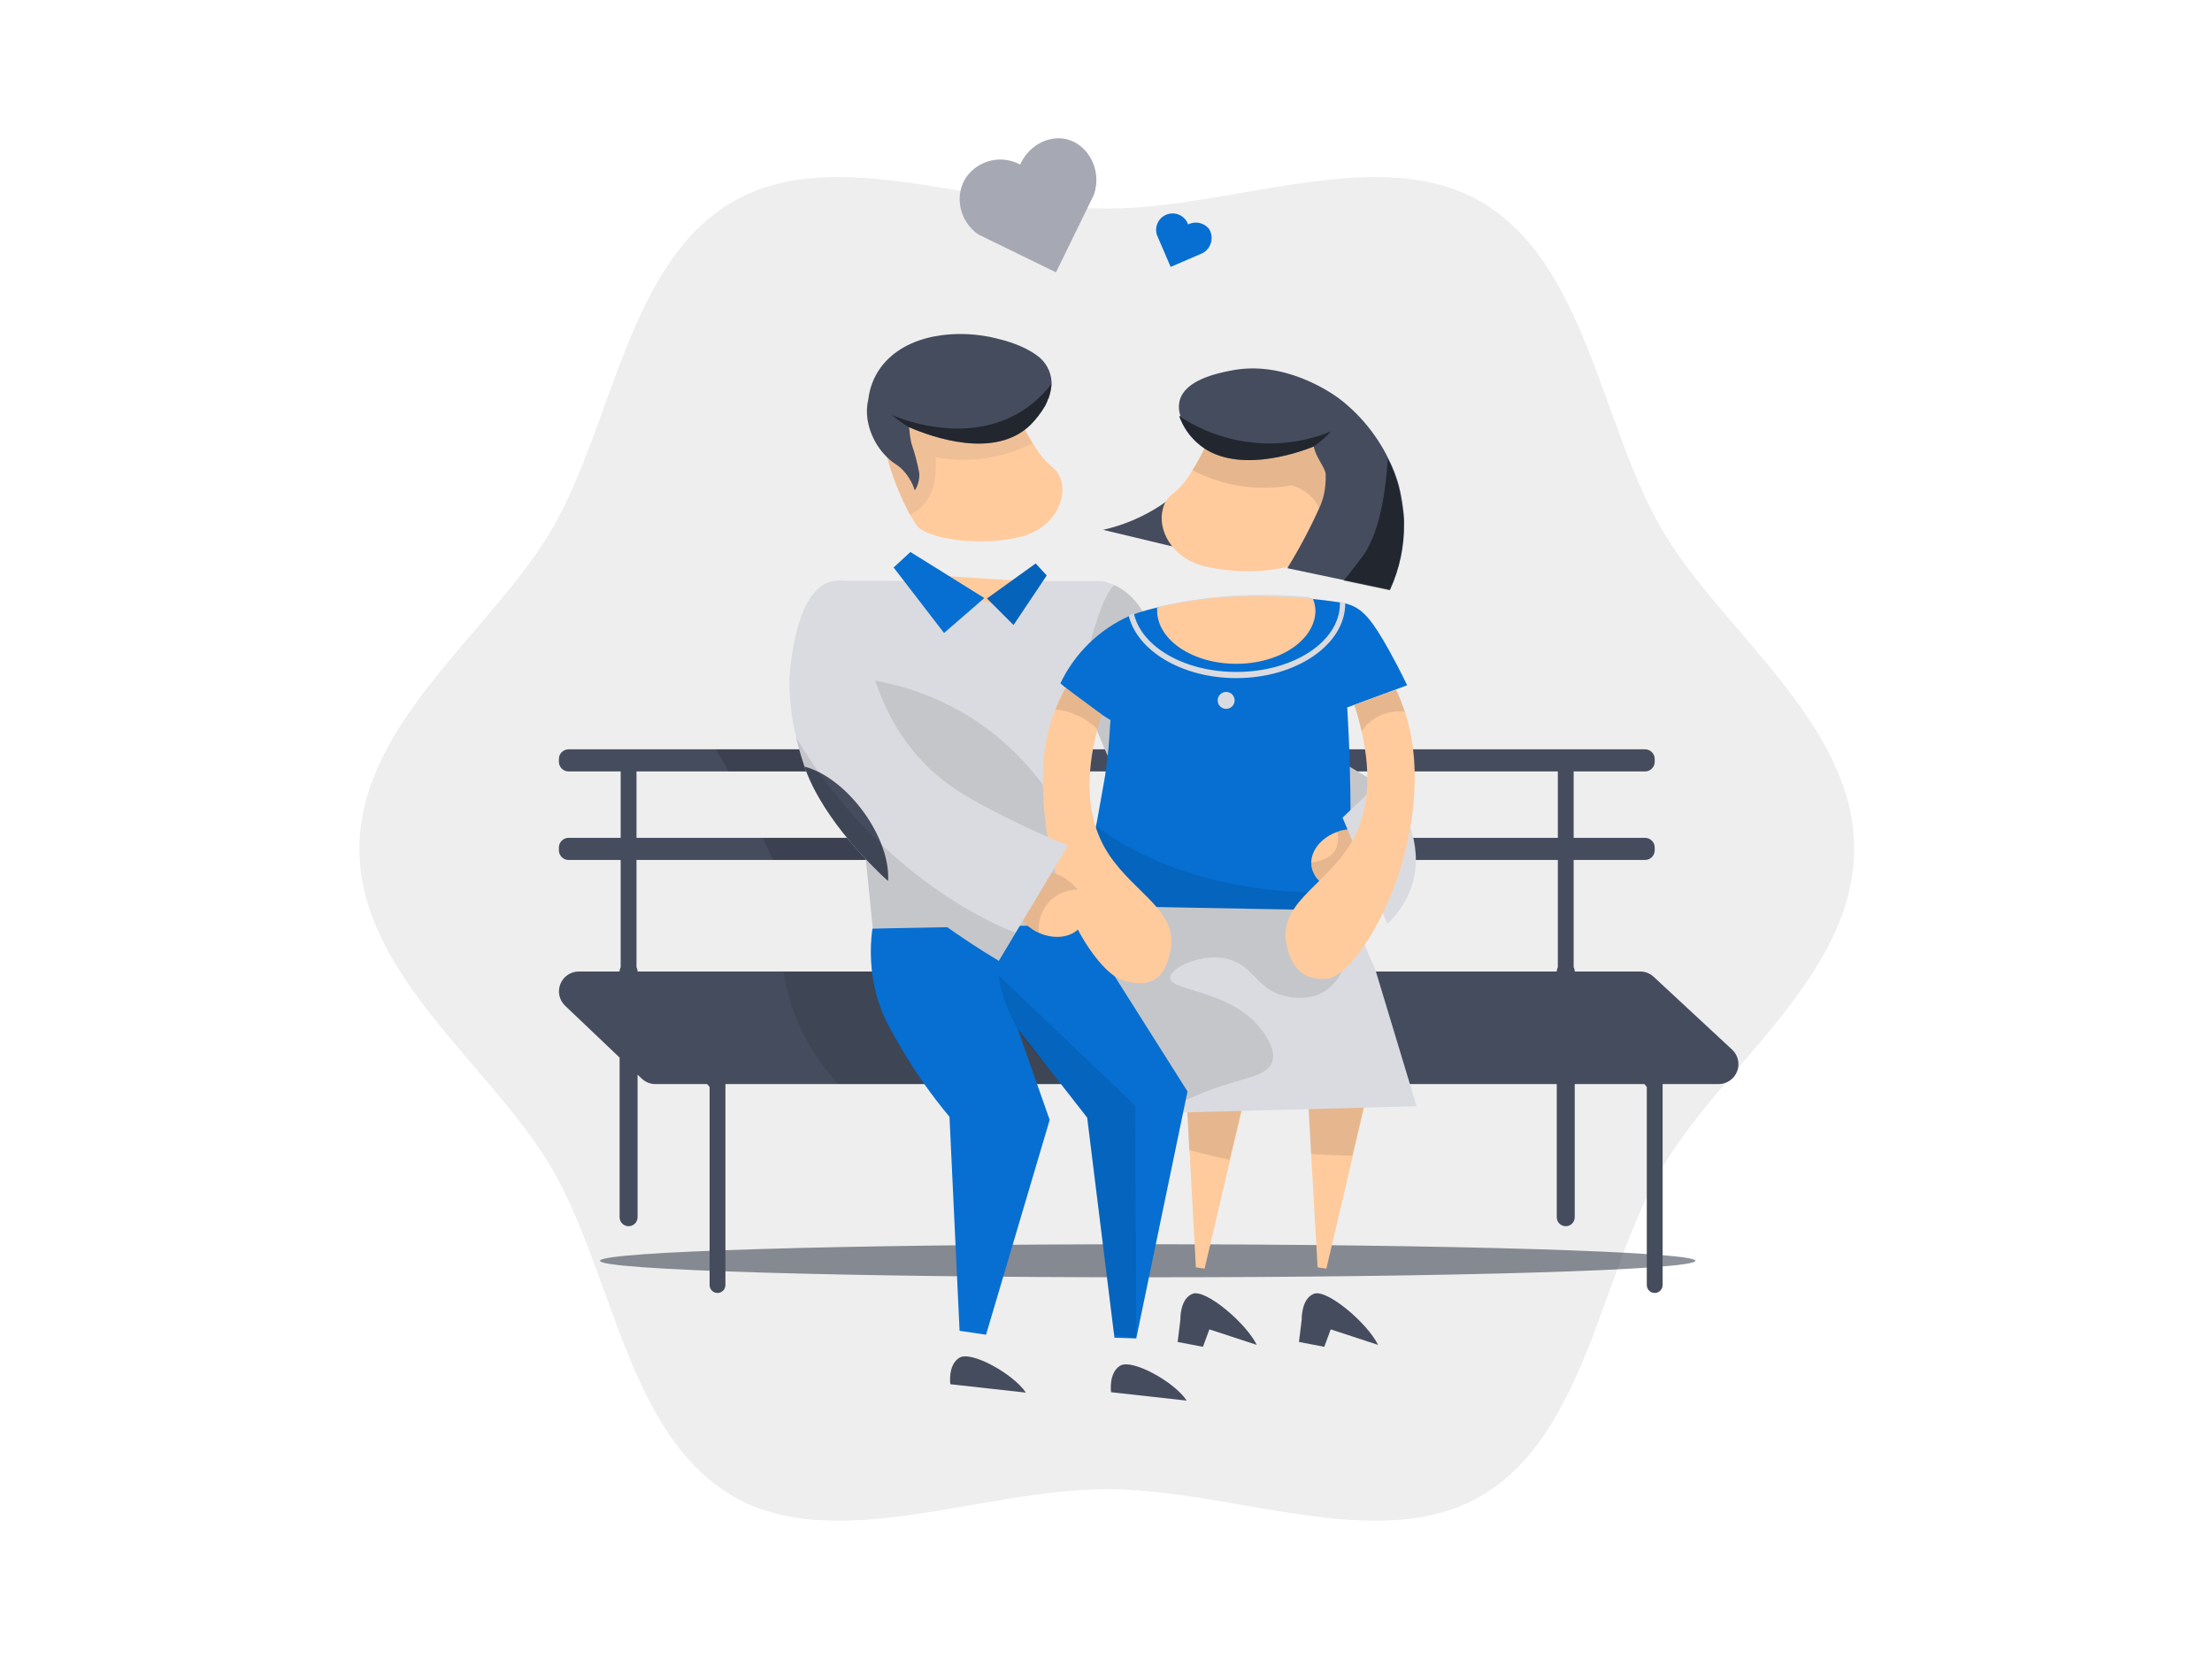 <svg xmlns="http://www.w3.org/2000/svg" width="800" height="600" fill="none" viewBox="0 0 800 600">
    <path d="M130 307.012C130 352.731 178.34 385.883 199.694 422.794C221.74 460.863 227.025 519.05 265.118 541.129C302.039 562.472 354.583 538.597 400.302 538.597C446.021 538.597 498.565 562.472 535.475 541.129C573.567 519.05 578.853 460.841 600.899 422.794C622.253 385.883 670.582 352.731 670.582 307.012C670.582 261.293 622.253 228.107 600.899 191.23C578.853 153.161 573.567 94.885 535.475 72.906C498.565 51.552 445.988 75.438 400.269 75.438C354.549 75.438 302.039 51.552 265.118 72.906C227.025 94.93 221.74 153.194 199.694 191.23C178.329 228.107 130 261.304 130 307.012Z" fill="black" opacity="0.07"/>
    <path d="M613.164 455.977C613.164 459.322 524.524 461.954 415.077 461.954C305.629 461.954 217 459.322 217 455.977C217 452.632 305.64 450 415.088 450C524.535 450 613.175 452.743 613.175 455.977" fill="#1D2535" opacity="0.5"/>
    <path d="M598.446 274.506C598.449 274.048 598.361 273.593 598.188 273.168C598.014 272.743 597.758 272.357 597.435 272.032C597.111 271.706 596.727 271.448 596.303 271.272C595.88 271.096 595.426 271.005 594.967 271.005H205.616C204.693 271.005 203.808 271.371 203.156 272.024C202.503 272.676 202.137 273.561 202.137 274.484V275.532C202.14 276.453 202.508 277.335 203.16 277.985C203.812 278.635 204.695 279 205.616 279H224.477V303.02H205.616C204.695 303.02 203.812 303.385 203.16 304.035C202.508 304.685 202.14 305.567 202.137 306.488V307.536C202.137 308.459 202.503 309.344 203.156 309.996C203.808 310.648 204.693 311.015 205.616 311.015H224.477V349.815C224.228 350.274 224.087 350.8 224.087 351.36L209.34 351.36C207.904 351.358 206.5 351.788 205.31 352.593C204.12 353.398 203.199 354.542 202.666 355.876C202.133 357.21 202.012 358.673 202.319 360.077C202.626 361.48 203.348 362.759 204.389 363.748L224.087 382.479V440.222C224.087 442.018 225.542 443.473 227.338 443.473C229.133 443.473 230.588 442.018 230.588 440.222V388.661L232.089 390.087C233.427 391.361 235.204 392.071 237.051 392.072H255.758L256.637 393.109V464.755C256.637 466.335 257.917 467.615 259.497 467.615C261.077 467.615 262.357 466.335 262.357 464.755V392.072H563.024V440.222C563.024 442.018 564.48 443.473 566.275 443.473C568.07 443.473 569.525 442.018 569.525 440.222V392.072H594.706L595.585 393.11V464.755C595.585 466.335 596.865 467.615 598.445 467.615C600.025 467.615 601.305 466.335 601.305 464.755V392.072H621.573C623.015 392.066 624.422 391.627 625.611 390.812C626.801 389.997 627.717 388.843 628.243 387.5C628.768 386.158 628.878 384.688 628.557 383.282C628.237 381.876 627.502 380.599 626.446 379.616L598.078 353.278C596.747 352.043 594.998 351.358 593.183 351.36L569.525 351.36C569.525 350.8 569.384 350.273 569.135 349.813V311.015H594.967C595.889 311.015 596.774 310.648 597.427 309.996C598.079 309.344 598.446 308.459 598.446 307.536V306.488C598.443 305.567 598.075 304.685 597.423 304.035C596.771 303.385 595.888 303.02 594.967 303.02H569.135V279H594.967C595.888 279 596.771 278.635 597.423 277.985C598.075 277.335 598.443 276.453 598.446 275.532V274.506ZM230.588 351.36C230.588 350.8 230.447 350.273 230.197 349.813V311.015H563.414V349.815C563.165 350.274 563.024 350.8 563.024 351.36H230.588ZM563.414 303.02H230.197V279H563.414V303.02Z" fill="#454C5E"/>
    <path d="M358.865 279.023H263.568C261.962 276.201 260.379 273.525 258.84 271.027H357.137L358.865 279.023Z" fill="black" opacity="0.15"/>
    <path d="M365.766 311.015H279.468C278.286 308.272 277.093 305.607 275.889 303.02H364.049L365.766 311.015Z" fill="black" opacity="0.15"/>
    <path d="M383.275 392.072H303.166C296.711 385.112 291.572 377.038 288 368.242C285.81 362.809 284.243 357.146 283.328 351.36H374.488L383.275 392.072Z" fill="black" opacity="0.1"/>
    <path d="M398.885 210.198C398.083 219.647 397.283 229.088 396.488 238.522C396.302 240.633 396.116 242.741 395.93 244.845C395.514 249.573 395.098 254.301 394.681 259.029L393.477 272.789C392.875 279.614 392.277 286.434 391.682 293.251C391.236 298.225 390.801 303.165 390.377 308.105C390.232 309.889 390.076 311.662 389.931 313.446C389.307 320.88 388.664 328.34 388.002 335.826H315.654C314.215 321.586 312.777 307.503 311.495 293.251L309.097 269.087C308.302 261.036 307.495 252.978 306.677 244.912C305.506 233.281 304.313 221.662 303.176 210.031L368.633 210.131L398.885 210.198Z" fill="#DADBE0"/>
    <path d="M498.4 283.438C496.883 287.274 489.088 305.807 470.21 312.598C448.822 320.293 421.747 309.833 406.816 285.579L406.637 285.312C405.756 284.007 402.032 277.863 394.695 259.073C394.193 257.78 393.669 256.43 393.133 255.025C391.483 250.676 389.654 245.725 387.658 240.105L398.898 210.243C400.475 210.586 402.006 211.114 403.459 211.815C411.41 215.684 414.755 223.836 415.413 225.196C418.413 231.552 436.255 246.539 498.4 283.438Z" fill="#DADBE0"/>
    <path d="M498.398 283.439C496.882 287.274 489.087 305.808 470.208 312.599C448.821 320.293 421.746 309.833 406.815 285.58L406.636 285.312C405.755 284.007 402.031 277.863 394.693 259.073C394.192 257.78 393.668 256.431 393.132 255.026C392.185 249.945 392.072 244.743 392.798 239.626C394.314 229.434 400.603 211.325 403.414 211.748C411.364 215.618 414.71 223.769 415.367 225.13C418.412 231.553 436.253 246.54 498.398 283.439Z" fill="black" opacity="0.1"/>
    <path d="M423.386 96.535L418.412 84.972C417.932 83.481 418.058 81.862 418.763 80.464C419.467 79.066 420.695 78.002 422.178 77.502C423.662 77.002 425.283 77.106 426.69 77.793C428.097 78.479 429.178 79.692 429.697 81.169C430.948 80.532 432.38 80.344 433.753 80.634C435.127 80.924 436.359 81.675 437.246 82.764C437.698 83.484 437.998 84.288 438.127 85.129C438.256 85.969 438.212 86.826 437.997 87.649C437.781 88.471 437.4 89.24 436.876 89.91C436.352 90.579 435.696 91.133 434.949 91.54L423.386 96.535Z" fill="#066FD1" style="fill: #066FD1; fill: #066FD1;"/>
    <path d="M381.913 98.498L353.935 84.849C346.742 79.998 345.014 70.275 349.675 63.762C351.846 60.857 354.989 58.829 358.53 58.049C362.072 57.269 365.776 57.789 368.966 59.514C372.055 52.522 379.359 48.842 385.693 50.325C393.421 52.143 398.784 61.476 395.584 70.531C391.027 79.853 386.47 89.176 381.913 98.498Z" fill="#A6A9B3"/>
    <path d="M316.635 144.741C317.27 148.589 318.397 154.186 319.835 161.223C320.147 162.672 320.471 164.111 320.638 164.568C322.581 172.083 325.427 179.336 329.113 186.168L331.521 190.015C334.555 194.475 353.444 198.021 368.967 194.174C384.489 190.327 388.013 174.325 380.33 168.727C377.631 166.366 375.367 163.551 373.639 160.409C371.189 156.303 369.05 152.02 367.238 147.596C366.123 145.042 365.476 143.437 365.476 143.437L351.716 134.516L322.11 138.508C323.069 143.47 322.266 147.15 320.671 147.63C319.077 148.109 316.98 145.399 316.668 144.753" fill="#FFCB9D" style="fill: #FFCB9D; fill: #FFCB9D;"/>
    <path d="M316.636 144.741C317.272 148.589 318.398 154.186 319.837 161.223C320.149 162.672 320.472 164.111 320.639 164.568C322.583 172.083 325.428 179.336 329.114 186.168C331.041 185.268 332.761 183.979 334.166 182.383C335.571 180.786 336.63 178.916 337.277 176.89C338.037 174.677 338.414 172.35 338.392 170.01C338.548 168.467 338.548 166.913 338.392 165.371C350.252 167.605 362.517 165.861 373.284 160.409C370.826 156.306 368.683 152.023 366.872 147.596C365.757 145.042 365.121 143.437 365.121 143.437L351.349 134.516L321.743 138.508C322.702 143.47 321.899 147.15 320.305 147.63C318.71 148.109 316.96 145.399 316.625 144.753" fill="#606060" opacity="0.1"/>
    <path d="M313.737 151.622C314.691 157.768 317.953 163.32 322.859 167.144C323.86 167.785 324.824 168.481 325.747 169.229C328.122 171.468 329.884 174.279 330.865 177.392C332.028 175.524 332.589 173.344 332.471 171.147C331.855 167.782 330.998 164.465 329.906 161.223C329.886 161.054 329.833 160.891 329.75 160.743C329.581 160.28 329.473 159.796 329.427 159.305C329.103 157.71 328.947 156.105 328.791 154.666V154.51C336.954 158.022 359.836 166.352 372.804 153.551C374.778 151.539 376.497 149.292 377.923 146.86C378.091 146.681 378.203 146.456 378.246 146.214C378.576 145.603 378.841 144.961 379.038 144.296L379.205 144.139C379.805 142.433 380.18 140.657 380.32 138.854V138.218C380.233 136.279 379.696 134.388 378.751 132.692C377.807 130.997 376.481 129.544 374.878 128.45C370.083 124.926 363.672 123.164 360.315 122.372C347.034 119.027 327.665 120.287 318.387 133.089C316.022 136.399 314.533 140.255 314.06 144.296C313.481 146.705 313.371 149.204 313.737 151.655" fill="#454C5E"/>
    <path d="M328.79 154.51C336.952 158.022 359.834 166.352 372.803 153.551C374.777 151.539 376.496 149.292 377.921 146.86C378.089 146.68 378.202 146.456 378.245 146.213C378.574 145.603 378.84 144.96 379.036 144.295L379.204 144.139C379.803 142.433 380.178 140.656 380.319 138.854C377.415 142.616 373.898 145.862 369.915 148.455C350.233 161.1 326.548 151.8 322.857 150.216L322.545 150.06C324.494 151.724 326.584 153.216 328.79 154.521" fill="black" opacity="0.5"/>
    <path d="M341.168 208.28C346.048 213.494 352.419 217.073 359.411 218.528L360.214 218.684L371.097 210.198L341.168 208.28Z" fill="#FFCB9D" style="fill: #FFCB9D; fill: #FFCB9D;"/>
    <path d="M356.959 216.443L374.555 203.798L378.559 208.124L366.56 226.044L356.959 216.443Z" fill="#066FD1" style="fill: #066FD1; fill: #066FD1;"/>
    <path d="M355.999 216.287L329.27 199.638L323.182 205.236L341.425 228.932L355.999 216.287Z" fill="#066FD1" style="fill: #066FD1; fill: #066FD1;"/>
    <path d="M356.959 216.443L374.555 203.798L378.559 208.124L366.56 226.044L356.959 216.443Z" fill="black" opacity="0.11"/>
    <path d="M435.952 167.367C426.955 179.662 413.806 188.279 398.941 191.621L445.519 202.772L435.952 167.367Z" fill="#454C5E"/>
    <path d="M451.229 392.752L444.829 419.705L435.662 458.823L432.507 458.354L430.21 416.092L429.184 397.882L451.229 392.752Z" fill="#FFCB9D" style="fill: #FFCB9D; fill: #FFCB9D;"/>
    <path d="M495.099 392.73L489.244 418.144L479.699 458.823L476.532 458.354L474.201 417.374L473.209 397.882L495.099 392.73Z" fill="#FFCB9D" style="fill: #FFCB9D; fill: #FFCB9D;"/>
    <path d="M429.184 397.882L451.073 392.719L444.695 419.482C439.532 418.366 434.715 417.251 430.076 415.88L429.184 397.882Z" fill="black" opacity="0.1"/>
    <path d="M495.053 392.719L489.065 417.965C484.237 417.898 479.442 417.675 474.156 417.374L473.041 397.86L495.053 392.719Z" fill="black" opacity="0.1"/>
    <path d="M489.98 154.777C489.177 158.769 488.062 164.512 486.467 171.682C486.155 173.277 485.675 174.559 485.675 175.028C484.255 180.635 482.275 186.085 479.765 191.297L477.379 196.081L476.732 197.04C476.097 198.155 475.461 199.27 474.825 200.229C474.658 200.385 474.502 200.709 474.346 200.865C473.516 201.828 472.479 202.59 471.313 203.095C467.165 205.169 459.504 206.596 451.051 206.596C445.899 206.574 440.765 205.987 435.741 204.846C423.475 201.813 418.512 191.286 420.587 183.949C421.106 181.754 422.411 179.826 424.255 178.529C427.098 176.167 429.477 173.297 431.269 170.065C433.814 165.873 436.05 161.502 437.96 156.985C439.075 154.432 439.711 152.681 439.711 152.681L454.073 143.426L484.538 147.73C483.423 152.837 484.382 156.651 485.82 157.141C487.259 157.632 489.478 155.257 489.98 154.777Z" fill="#FFCB9D" style="fill: #FFCB9D; fill: #FFCB9D;"/>
    <path d="M431.268 170.088C442.299 175.842 454.934 177.753 467.174 175.518C470.116 176.386 472.765 178.04 474.835 180.302C477.868 183.647 477.388 186.368 479.619 190.673L479.775 191.152C482.217 185.908 484.194 180.461 485.685 174.872C485.685 174.403 486.164 173.121 486.477 171.526C488.071 164.512 489.186 158.602 489.989 154.621C489.51 155.101 487.436 157.643 485.997 157.164C484.559 156.684 483.611 152.859 484.726 147.752L454.25 143.292L439.899 152.547C439.899 152.547 439.252 154.298 438.137 156.851C436.173 161.423 433.881 165.847 431.279 170.088" fill="black" opacity="0.1"/>
    <path d="M487.246 255.851C485.415 252.045 485.084 247.69 486.321 243.652C486.477 245.402 486.633 247.32 486.8 249.071C488.526 273.598 488.898 298.201 487.915 322.768V322.936C488.071 325.166 488.071 327.396 488.071 329.626L448.786 328.846L391.079 327.731C392.83 317.996 394.592 308.428 396.343 298.861L396.666 297.422C397.302 293.909 398.261 288.646 399.376 282.268C401.796 268.373 401.227 257.568 402.242 257.535C402.509 257.535 402.911 258.237 403.457 261.571C398.75 258.74 394.207 255.642 389.853 252.294C387.623 250.576 385.493 248.848 383.508 247.142C388.658 236.304 397.508 227.66 408.464 222.766L409.579 222.286L410.215 222.119L411.977 221.483C414.039 220.848 416.258 220.212 418.478 219.732C427.063 217.664 435.82 216.38 444.638 215.897C452.31 215.504 459.998 215.553 467.665 216.041C469.193 216.131 470.709 216.253 472.237 216.376C473.107 216.454 473.976 216.532 474.869 216.632C477.879 216.922 480.99 217.324 484.202 217.814H484.525C484.835 217.912 485.152 217.987 485.473 218.038C485.707 218.038 485.93 218.104 486.142 218.127C486.838 218.284 487.523 218.486 488.194 218.729C493 220.468 496.323 224.304 502.512 235.455C504.33 238.734 506.538 242.904 508.913 247.844L487.246 255.851Z" fill="#066FD1" style="fill: #066FD1; fill: #066FD1;"/>
    <path d="M474.712 220.892C474.712 231.107 462.446 239.392 447.113 239.392C431.781 239.392 419.682 231.107 419.682 220.892C419.657 220.356 419.709 219.819 419.838 219.298C428.434 217.291 437.179 215.993 445.987 215.417C455.187 214.937 464.408 215.094 473.586 215.885C474.333 217.428 474.715 219.122 474.701 220.836" fill="#DADBE0"/>
    <path d="M454.52 486.399C450.729 478.593 436.087 466.138 431.359 467.899C426.631 469.661 426.899 477.322 426.899 477.322L425.906 485.34L435.061 487.09L437.392 480.779L454.52 486.399Z" fill="#454C5E"/>
    <path d="M498.399 486.399C494.607 478.593 479.955 466.138 475.238 467.899C470.521 469.661 470.778 477.322 470.778 477.322L469.785 485.34L478.94 487.09L481.271 480.779L498.399 486.399Z" fill="#454C5E"/>
    <path d="M512.337 400.079L419.995 402.554C419.665 395.604 417.376 388.89 413.393 383.185C408.453 376.405 403.045 374.677 398.964 371.22C392.641 365.867 387.211 354.404 391.281 327.563L461.533 328.834L487.682 329.314H488.128L488.184 329.448L497.506 351.025C502.45 367.373 507.393 383.724 512.337 400.079Z" fill="#DADBE0"/>
    <path d="M409.469 222.108L410.104 221.952C412.825 233.917 428.292 243.016 447.115 243.016C467.856 243.016 484.604 231.999 484.604 218.283V217.647C485.251 217.803 485.887 217.803 486.522 217.959V218.283C486.522 233.125 468.815 245.246 447.115 245.246C427.5 245.246 411.23 235.355 408.197 222.587L409.469 222.108Z" fill="#DADBE0"/>
    <path d="M440.412 253.699C440.464 254.105 440.598 254.498 440.804 254.852C441.011 255.206 441.287 255.516 441.615 255.761C441.943 256.007 442.318 256.185 442.716 256.284C443.114 256.382 443.528 256.4 443.933 256.336C444.338 256.272 444.726 256.127 445.074 255.91C445.423 255.693 445.724 255.409 445.96 255.073C446.196 254.738 446.363 254.359 446.45 253.958C446.537 253.557 446.543 253.143 446.467 252.74C446.319 251.955 445.872 251.26 445.22 250.8C444.567 250.341 443.762 250.153 442.974 250.278C442.186 250.403 441.477 250.83 440.999 251.469C440.521 252.107 440.31 252.907 440.412 253.699Z" fill="#DADBE0"/>
    <path d="M391.281 327.563L488.296 329.47C488.296 327.24 488.296 325.01 488.139 322.78V322.612C436.131 325.166 405.499 306.02 396.567 298.682C394.816 308.261 393.065 317.829 391.304 327.563" fill="black" opacity="0.1"/>
    <path d="M475.751 220.758C475.751 225.141 473.577 229.189 469.93 232.422C464.7 237.072 456.426 240.072 447.115 240.072C431.303 240.072 418.49 231.419 418.49 220.758C418.49 220.457 418.49 220.089 418.49 219.721C427.076 217.653 435.832 216.369 444.651 215.885C452.323 215.493 460.011 215.541 467.678 216.03C469.205 216.119 470.722 216.242 472.25 216.365C473.119 216.443 473.989 216.521 474.881 216.621C475.397 217.943 475.691 219.341 475.751 220.758Z" fill="#FFCB9D" style="fill: #FFCB9D; fill: #FFCB9D;"/>
    <path d="M426.484 150.473C427.802 154.219 430.055 157.566 433.03 160.197C445.987 171.828 468.914 164.022 475.136 161.479C475.939 165.628 479.285 168.973 479.452 171.515V173.589C479.421 174.766 479.313 175.939 479.128 177.102C478.84 179.076 478.305 181.005 477.534 182.845C474.058 190.654 470.061 198.221 465.569 205.493L486.131 209.819L502.713 213.321C506.216 205.726 507.961 197.44 507.82 189.078C507.835 188.013 507.783 186.948 507.664 185.889C507.408 183.1 506.979 180.329 506.382 177.593C506.204 177.132 506.098 176.647 506.069 176.154C505.12 172.562 503.782 169.085 502.077 165.784C497.855 157.207 491.693 149.731 484.08 143.95C481.359 142.032 464.454 130.067 444.995 134.059C440.2 135.018 428.558 137.404 426.64 144.909C426.193 146.758 426.305 148.699 426.964 150.484" fill="#454C5E"/>
    <path d="M426.484 150.473C427.802 154.219 430.055 157.566 433.03 160.197C445.787 171.85 468.914 164.033 475.137 161.479C477.396 159.893 479.482 158.073 481.359 156.049C472.452 159.668 462.794 161.052 453.229 160.08C443.664 159.108 434.482 155.81 426.484 150.473Z" fill="black" opacity="0.5"/>
    <path d="M485.988 209.975L502.581 213.488C506.081 205.889 507.827 197.6 507.688 189.234C507.703 188.169 507.651 187.104 507.532 186.045L506.205 177.749C506.049 177.269 506.049 176.79 505.893 176.31C504.935 172.721 503.597 169.245 501.901 165.94C501.265 176.79 499.191 191.788 493.281 200.564C490.894 203.753 488.497 206.942 485.943 209.975" fill="black" opacity="0.5"/>
    <path d="M371.053 503.661L343.689 500.617C343.689 500.617 342.73 493.569 347.034 491.016C351.338 488.462 366.56 496.937 371.031 503.661" fill="#454C5E"/>
    <path d="M429.184 506.549L401.82 503.505C401.82 503.505 400.861 496.457 405.165 493.904C409.469 491.35 424.858 499.825 429.173 506.549" fill="#454C5E"/>
    <path d="M460.083 384.055C458.366 388.872 451.352 389.574 441.26 392.92C433.858 395.389 426.732 398.617 419.995 402.554C419.665 395.604 417.376 388.89 413.393 383.185C408.453 376.405 403.045 374.677 398.964 371.22C392.641 365.867 387.211 354.404 391.281 327.563L488.117 329.314C490.28 343.242 485.887 355.419 477.501 359.366C472.215 361.875 466.283 360.637 464.688 360.247C454.764 357.85 453.805 350.044 445.341 347.211C435.484 343.922 423.195 349.921 423.195 353.657C423.195 358.831 446.835 357.693 457.485 374.186C458.867 376.316 461.41 380.352 460.083 384.055Z" fill="black" opacity="0.1"/>
    <path d="M488.172 329.448L487.67 329.314H488.116L488.172 329.448Z" fill="black" opacity="0.1"/>
    <path d="M496.815 318.899C496.202 319.289 495.577 319.657 494.93 320.014C494.284 320.371 493.603 320.683 492.934 320.962C492.131 321.236 491.311 321.463 490.481 321.642C486.861 322.469 483.066 322.028 479.732 320.393C478.408 319.772 477.242 318.86 476.32 317.725C475.399 316.589 474.747 315.26 474.412 313.836C474.281 313.21 474.221 312.57 474.234 311.93C474.301 307.268 478.115 302.841 483.59 300.857C484.309 300.559 485.056 300.334 485.82 300.187L488.05 299.864C494.741 299.385 500.729 302.674 501.844 307.993C502.959 311.974 500.718 316.134 496.815 318.899Z" fill="#FFCB9D" style="fill: #FFCB9D; fill: #FFCB9D;"/>
    <path d="M496.815 318.899C496.219 319.323 495.589 319.696 494.93 320.014C491.987 321.363 486.01 321.252 479.732 320.393C478.408 319.772 477.242 318.86 476.32 317.725C475.399 316.589 474.747 315.26 474.412 313.836C474.281 313.21 474.221 312.57 474.234 311.93C478.103 311.383 481.516 310.09 483.066 307.19C483.988 305.209 484.174 302.963 483.59 300.857C484.309 300.559 485.056 300.334 485.82 300.187L488.05 299.864C494.741 299.385 500.729 302.674 501.844 307.993C502.959 311.974 500.718 316.134 496.815 318.899Z" fill="black" opacity="0.1"/>
    <path d="M390.389 308.116C390.233 309.9 390.088 311.673 389.932 313.457C389.307 320.891 388.664 328.351 388.003 335.838H315.665C314.227 321.598 312.777 307.514 311.495 293.263L309.097 269.098C308.354 261.047 307.548 252.989 306.678 244.923C322.966 246.15 338.686 251.445 352.397 260.322C369.791 271.841 383.091 288.572 390.389 308.116Z" fill="black" opacity="0.1"/>
    <path d="M315.521 335.837C314.412 343.8 314.898 351.904 316.948 359.678C318.922 367.049 321.821 372.045 326.426 379.884C331.421 388.339 337.097 396.372 343.398 403.904L347.045 481.303L356.612 482.719L379.628 405.03L368.042 372.045L393.199 404.205C396.492 430.737 399.778 457.269 403.057 483.801L410.94 484.057L429.474 394.726C416.761 374.61 404.045 354.501 391.326 334.399L315.521 335.837Z" fill="#066FD1" style="fill: #066FD1; fill: #066FD1;"/>
    <path d="M410.941 484.057L402.912 482.663C399.663 456.503 396.422 430.354 393.188 404.216C390.044 399.967 385.829 394.447 380.621 388.136C373.931 380.007 371.143 377.33 368.043 372.056C364.558 366.053 362.179 359.474 361.018 352.631L410.517 399.811L410.941 484.057Z" fill="black" opacity="0.1"/>
    <path d="M485.553 295.716L501.744 334.098C505.333 330.803 508.131 326.739 509.929 322.211C515.962 306.878 507.331 293.006 506.818 292.203C504.596 288.783 501.751 285.81 498.432 283.438L485.553 295.716Z" fill="#DADBE0"/>
    <path d="M508.657 306.098C502.435 332.537 487.939 352.932 480.133 353.947C477.363 354.32 474.544 353.858 472.037 352.62C465.993 349.174 465.113 340.699 464.99 339.372C463.819 325.612 480.601 319.3 489.188 303.912C493.459 296.195 496.48 284.71 493.024 267.191C492.856 266.31 492.667 265.43 492.455 264.515C492.243 263.601 491.964 262.419 491.674 261.337C491.147 259.278 490.526 257.141 489.812 254.925L492.165 254.067L493.224 253.676L494.284 253.286L495.254 252.929L502.056 250.431L503.171 250.03L504.9 249.394C506.126 252 507.195 254.678 508.1 257.412C508.211 257.735 508.323 258.081 508.434 258.427C509.795 262.753 514.824 279.915 508.657 306.098Z" fill="#FFCB9D" style="fill: #FFCB9D; fill: #FFCB9D;"/>
    <path d="M508.078 257.412C504.708 256.992 501.29 257.619 498.287 259.207C495.939 260.474 493.937 262.296 492.455 264.515C492.221 263.478 491.965 262.419 491.675 261.337C491.147 259.278 490.526 257.141 489.812 254.925L492.165 254.067L493.225 253.676L494.284 253.286L495.254 252.929L502.056 250.431L503.171 250.03L504.9 249.394C506.119 252.001 507.18 254.678 508.078 257.412Z" fill="black" opacity="0.1"/>
    <path d="M423.597 341.758C423.392 343.747 422.955 345.704 422.292 347.59C421.445 349.821 420.575 352.051 418.389 353.679C415.044 356.21 410.818 355.575 409.257 355.34C407.079 354.953 404.992 354.167 403.101 353.021C398.897 350.367 386.375 337.465 379.929 308.484C379.929 308.484 373.595 280.494 380.175 260.813L380.509 259.798C380.888 258.683 381.279 257.635 381.624 256.631C382.701 253.912 383.956 251.267 385.382 248.714L398.496 258.438C397.749 260.567 397.225 262.374 396.868 263.723C396.863 263.756 396.863 263.79 396.868 263.824C396.5 265.184 396.232 266.366 396.109 266.901C395.898 267.816 395.708 268.697 395.541 269.578C392.084 287.096 395.106 298.57 399.377 306.298C407.93 321.698 424.801 327.998 423.597 341.758Z" fill="#FFCB9D" style="fill: #FFCB9D; fill: #FFCB9D;"/>
    <path d="M398.541 258.438C397.794 260.567 397.269 262.374 396.913 263.723C396.907 263.756 396.907 263.79 396.913 263.824C392.866 259.677 387.464 257.125 381.691 256.631C382.768 253.912 384.023 251.267 385.449 248.714L398.541 258.438Z" fill="black" opacity="0.1"/>
    <path d="M391.348 334.399C388.46 339.004 381.781 340.075 375.737 337.376C374.996 337.082 374.289 336.708 373.629 336.261L371.756 334.923C366.593 330.619 364.574 324.095 367.463 319.49C369.436 315.899 373.941 314.461 378.669 315.175C379.394 315.32 380.13 315.487 380.844 315.699C381.555 315.896 382.254 316.13 382.94 316.401L383.264 316.557L383.498 316.658C384.055 316.948 384.613 317.271 385.171 317.606C386.93 318.69 388.482 320.08 389.754 321.709C392.842 325.712 393.657 330.708 391.348 334.399Z" fill="#FFCB9D" style="fill: #FFCB9D; fill: #FFCB9D;"/>
    <path d="M389.732 321.731C387.675 321.75 385.646 322.206 383.779 323.069C381.913 323.933 380.251 325.183 378.904 326.738C376.505 329.738 375.362 333.551 375.715 337.376C374.975 337.082 374.268 336.708 373.608 336.261L371.734 334.923C366.571 330.619 364.553 324.095 367.441 319.49C369.415 315.899 373.92 314.461 378.648 315.175C379.387 315.283 380.115 315.458 380.822 315.699C381.525 315.933 382.339 316.212 383.242 316.557L383.476 316.658C384.034 316.948 384.591 317.271 385.149 317.606C386.911 318.697 388.463 320.094 389.732 321.731Z" fill="black" opacity="0.1"/>
    <path d="M386.262 305.73C377.921 319.661 369.58 333.585 361.239 347.501C347.53 339.272 334.508 329.949 322.299 319.624C322.11 319.468 321.742 319.144 321.184 318.643C316.322 314.249 298.336 297.087 291.389 278.443C291.232 278.053 291.099 277.651 290.954 277.261C289.031 271.647 287.573 265.885 286.594 260.032C285.87 255.372 285.497 250.665 285.479 245.949C285.771 240.665 286.494 235.414 287.642 230.248C289.504 222.108 292.927 213.343 299.205 210.767C300.977 210.073 302.891 209.824 304.781 210.042L315.664 243.373C321.352 262.419 330.964 273.102 336.45 278.22C345.438 286.594 355.864 291.702 368.944 298.113C376.048 301.581 382.08 304.09 386.262 305.73Z" fill="#DADBE0"/>
    <path d="M321.174 318.642C316.312 314.249 298.325 297.087 291.378 278.443C291.222 278.052 291.088 277.651 290.943 277.261C297.812 279 305.73 284.754 312.041 293.274C318.498 301.994 321.687 311.506 321.174 318.642Z" fill="#454C5E"/>
    <path d="M367.341 337.287L361.241 347.49C347.529 339.26 334.504 329.937 322.29 319.613C322.112 319.457 321.733 319.122 321.175 318.62C316.313 314.227 298.315 297.076 291.38 278.476C291.223 278.075 291.09 277.685 290.945 277.283C289.729 273.801 288.713 270.253 287.9 266.656C317.83 317.583 362.613 335.838 367.341 337.287Z" fill="black" opacity="0.1"/>
</svg>
